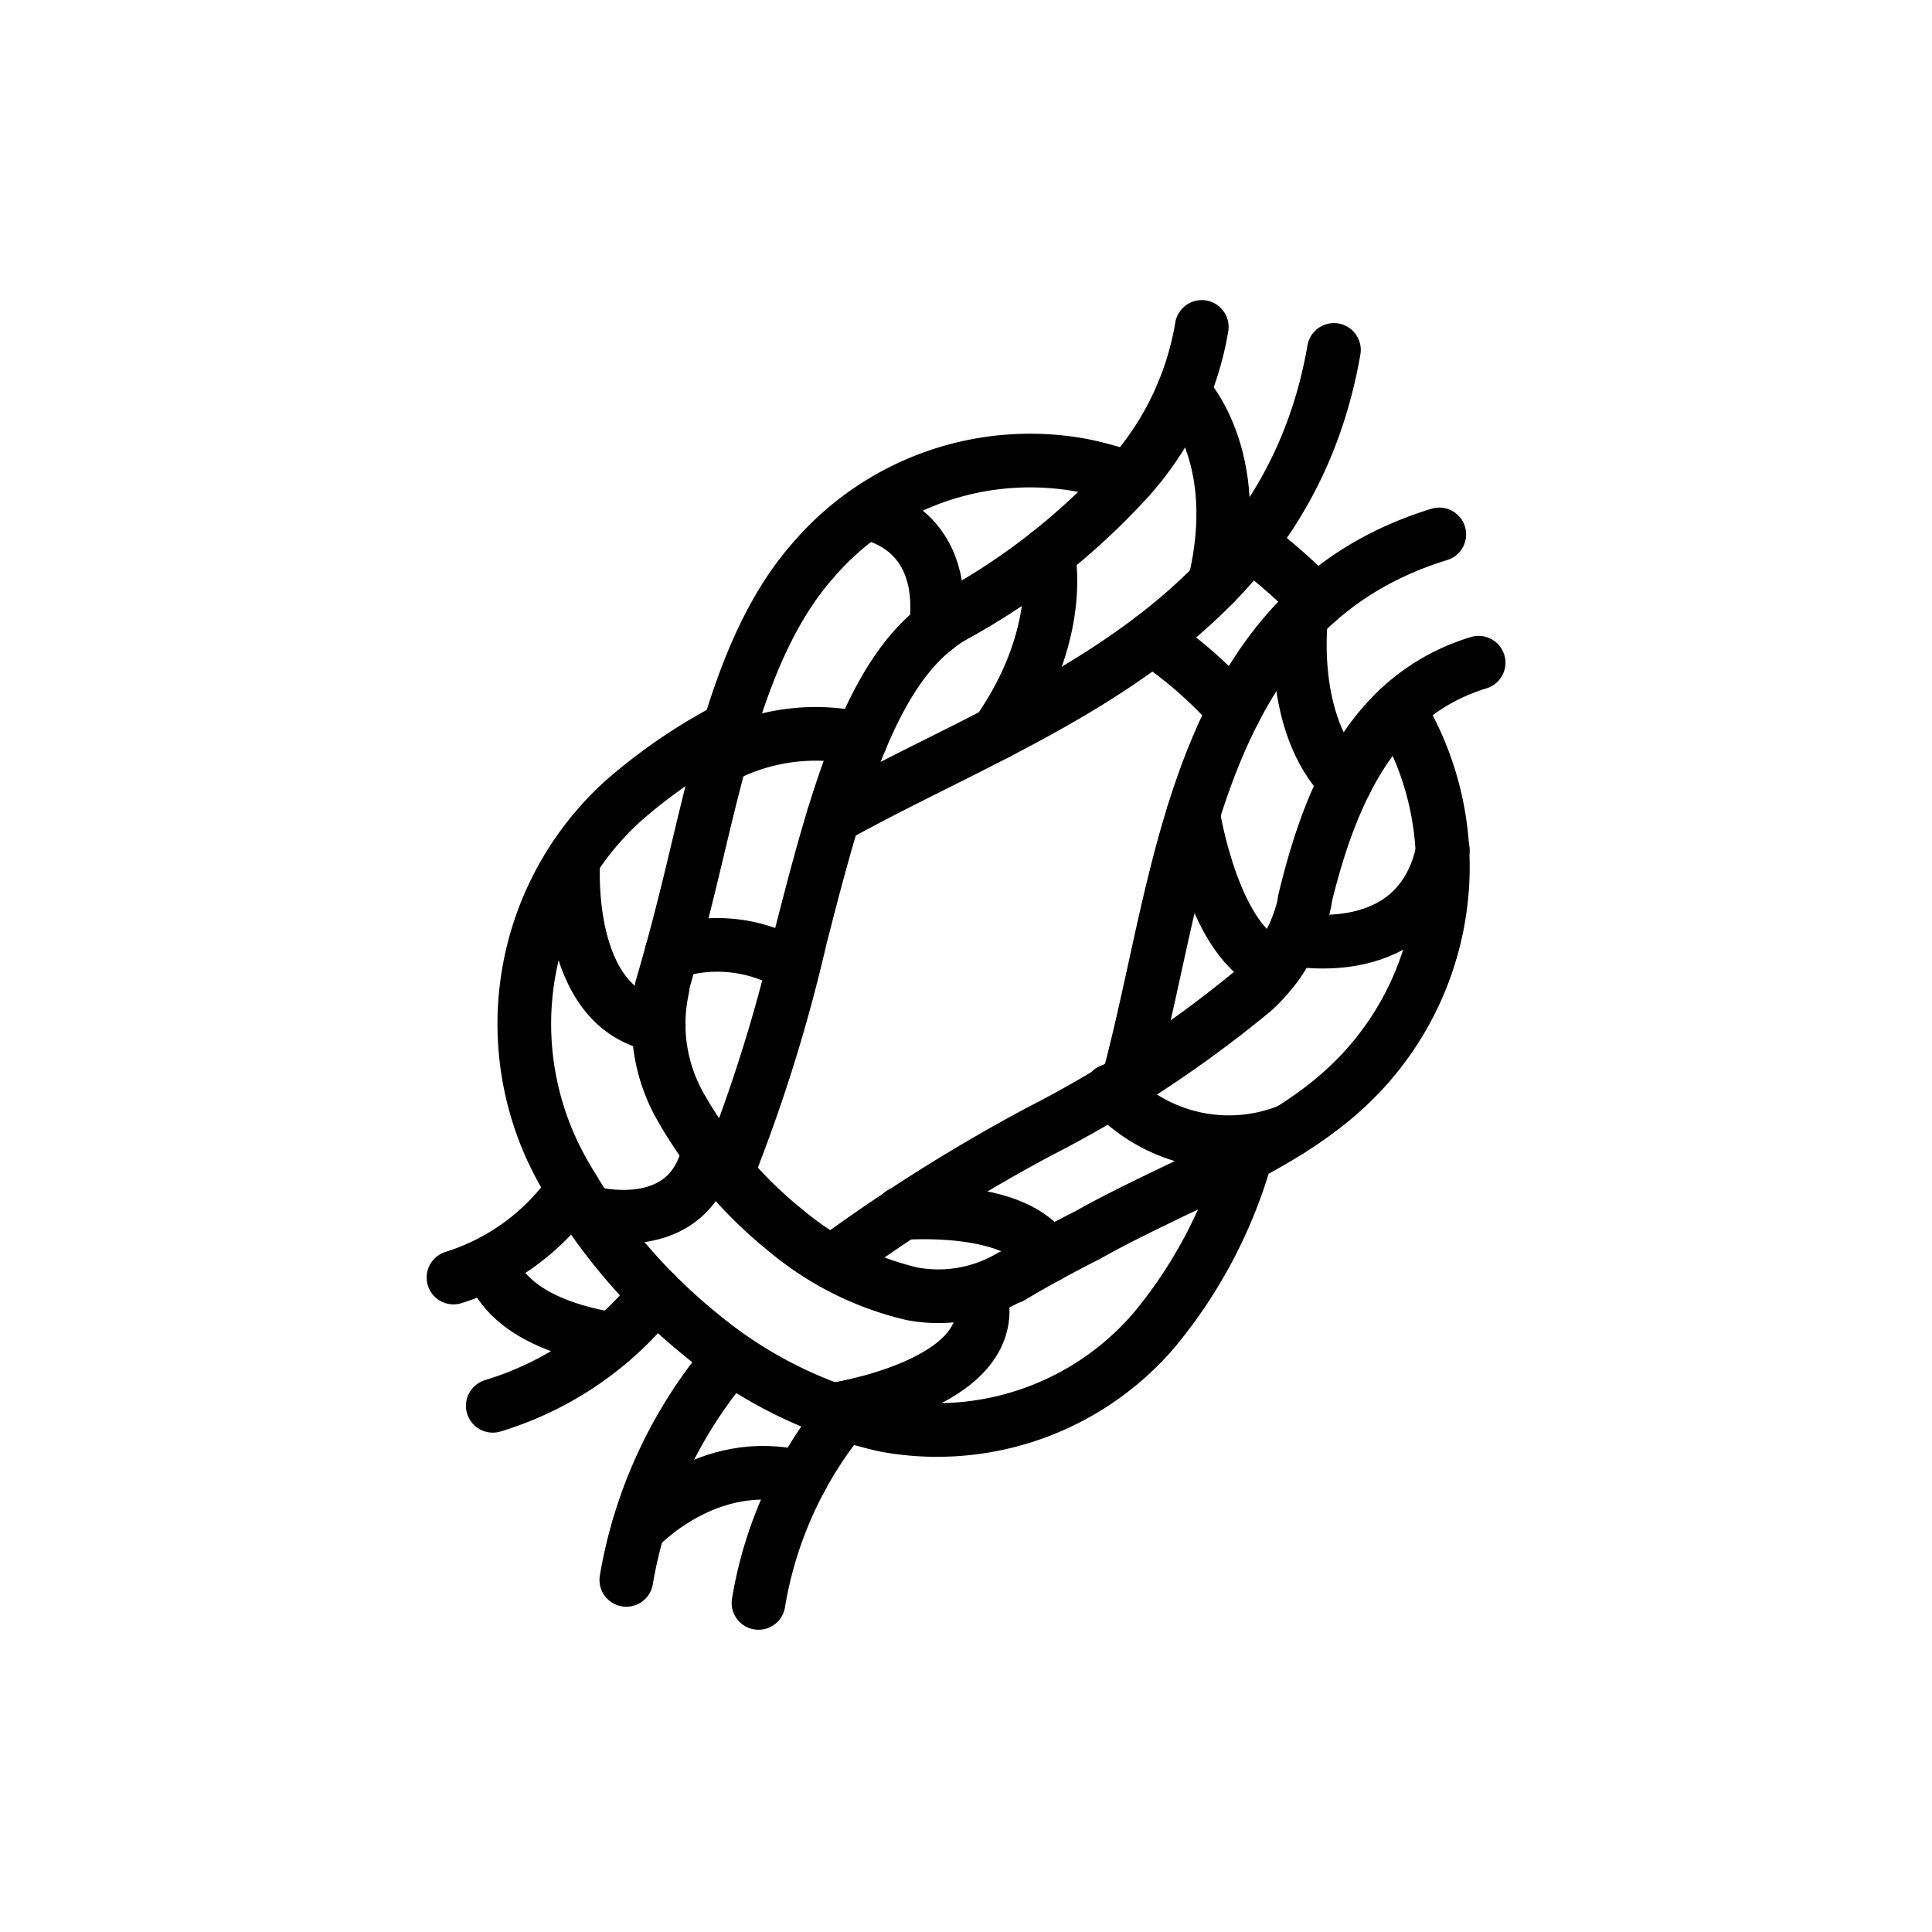 <svg id="emoji" viewBox="0 0 72 72" xmlns="http://www.w3.org/2000/svg">
  <g id="line-supplement">
    <path fill="none" stroke="param(outline)" stroke-linecap="round" stroke-linejoin="round" stroke-width="2" d="M18.299,47.037s.17,2.167,4.537,2.876"/>
    <path fill="none" stroke="param(outline)" stroke-linecap="round" stroke-linejoin="round" stroke-width="2" d="M25.034,35.484A5.464,5.464,0,0,1,29.557,36"/>
    <path fill="none" stroke="param(outline)" stroke-linecap="round" stroke-linejoin="round" stroke-width="2" d="M26.858,28.234a7.516,7.516,0,0,1,5.227-.693"/>
    <path fill="none" stroke="param(outline)" stroke-linecap="round" stroke-linejoin="round" stroke-width="2" d="M32.27,19.121s3.074.374,2.608,4.286"/>
    <path fill="none" stroke="param(outline)" stroke-linecap="round" stroke-linejoin="round" stroke-width="2" d="M48.146,34.993s4.736,1.001,5.625-3.318"/>
    <path fill="none" stroke="param(outline)" stroke-linecap="round" stroke-linejoin="round" stroke-width="2" d="M41.396,40.645a6,6,0,0,0,6.679,1.472"/>
    <path fill="none" stroke="param(outline)" stroke-linecap="round" stroke-linejoin="round" stroke-width="2" d="M33.598,45.211s4.344-.38,5.458,1.594"/>
    <path fill="none" stroke="param(outline)" stroke-linecap="round" stroke-linejoin="round" stroke-width="2" d="M23.789,56.957s2.577-2.811,6.076-1.884"/>
    <path fill="none" stroke="param(outline)" stroke-linecap="round" stroke-linejoin="round" stroke-width="2" d="M44.092,14.609s2.336,2.296,1.168,7.143"/>
    <path fill="none" stroke="param(outline)" stroke-linecap="round" stroke-linejoin="round" stroke-width="2" d="M39.056,20.634s.718,2.957-1.898,6.687"/>
    <path fill="none" stroke="param(outline)" stroke-linecap="round" stroke-linejoin="round" stroke-width="2" d="M21.367,32.03s-.428,5.567,3.185,6.183"/>
    <path fill="none" stroke="param(outline)" stroke-linecap="round" stroke-linejoin="round" stroke-width="2" d="M21.929,45.182s3.761,1.077,4.49-2.313"/>
    <path fill="none" stroke="param(outline)" stroke-linecap="round" stroke-linejoin="round" stroke-width="2" d="M31,52.545s6.314-.912,5.558-4.232"/>
    <path fill="none" stroke="param(outline)" stroke-linecap="round" stroke-linejoin="round" stroke-width="2" d="M44.466,30.345S45.247,35.293,47.535,36"/>
    <path fill="none" stroke="param(outline)" stroke-linecap="round" stroke-linejoin="round" stroke-width="2" d="M48.492,22.982s-.509,3.986,1.657,6.152"/>
  </g>
  <g id="line">
    <path fill="none" stroke="param(outline)" stroke-linecap="round" stroke-miterlimit="10" stroke-width="2" d="M41.964,17.936a11.175,11.175,0,0,0,2.822-5.752M35.49,22.982a24.811,24.811,0,0,0,6.474-5.046M46.437,43.06A17.736,17.736,0,0,1,42.99,49.595a10.652,10.652,0,0,1-9.998,3.52,16.406,16.406,0,0,1-6.901-3.4,21.166,21.166,0,0,1-5.077-5.998,11.217,11.217,0,0,1,2.21-13.87,20.331,20.331,0,0,1,3.948-2.703m27.932-2.447c-3.772,1.156-5.47,4.594-6.489,8.873m-6.563,6.684c.36-1.325.668-2.736.983-4.175,1.42-6.488,3.03-13.842,10.603-16.163M24.692,36.821a6.234,6.234,0,0,0,.672,4.431,16.179,16.179,0,0,0,3.885,4.577,11.38,11.38,0,0,0,4.742,2.387,5.297,5.297,0,0,0,3.676-.648M49.712,13.041c-1.526,8.772-8.587,12.307-14.817,15.426-1.327.664-2.623,1.313-3.843,1.994"/>
    <path fill="none" stroke="param(outline)" stroke-linecap="round" stroke-linejoin="round" stroke-width="2" d="M46.579,20.244q.324.24.642.496M24.657,36.813q.387-1.312.759-2.767c1.215-4.727,2.042-9.96,4.906-13.186A10.649,10.649,0,0,1,40.32,17.34a13.648,13.648,0,0,1,1.746.481M16.9,47.61a8.483,8.483,0,0,0,4.467-3.295m3.079,3.918A12.253,12.253,0,0,1,18.365,52.39M35.852,22.774a6.274,6.274,0,0,0-1.791,1.405c-2.06,2.32-3.164,6.614-4.232,10.766a59.69,59.69,0,0,1-2.741,8.77M46.004,26.484a15.99,15.99,0,0,0-1.942-1.859q-.56-.451-1.134-.828m-11.928,23.24a64.014,64.014,0,0,1,7.724-4.864,44.08,44.08,0,0,0,7.987-5.254,6.285,6.285,0,0,0,1.92-3.346m-25.29,25.305a17.154,17.154,0,0,1,3.861-8.258m4.259,2.079a14.91,14.91,0,0,0-3.194,7.037M52.115,26.423q.093.157.182.315a11.217,11.217,0,0,1-2.211,13.871c-2.547,2.329-6.405,3.641-9.537,5.41-1.004.509-1.963,1.03-2.87,1.572m9.541-26.85h0a20.45,20.45,0,0,1,1.852,1.692"/>
  </g>
</svg>
